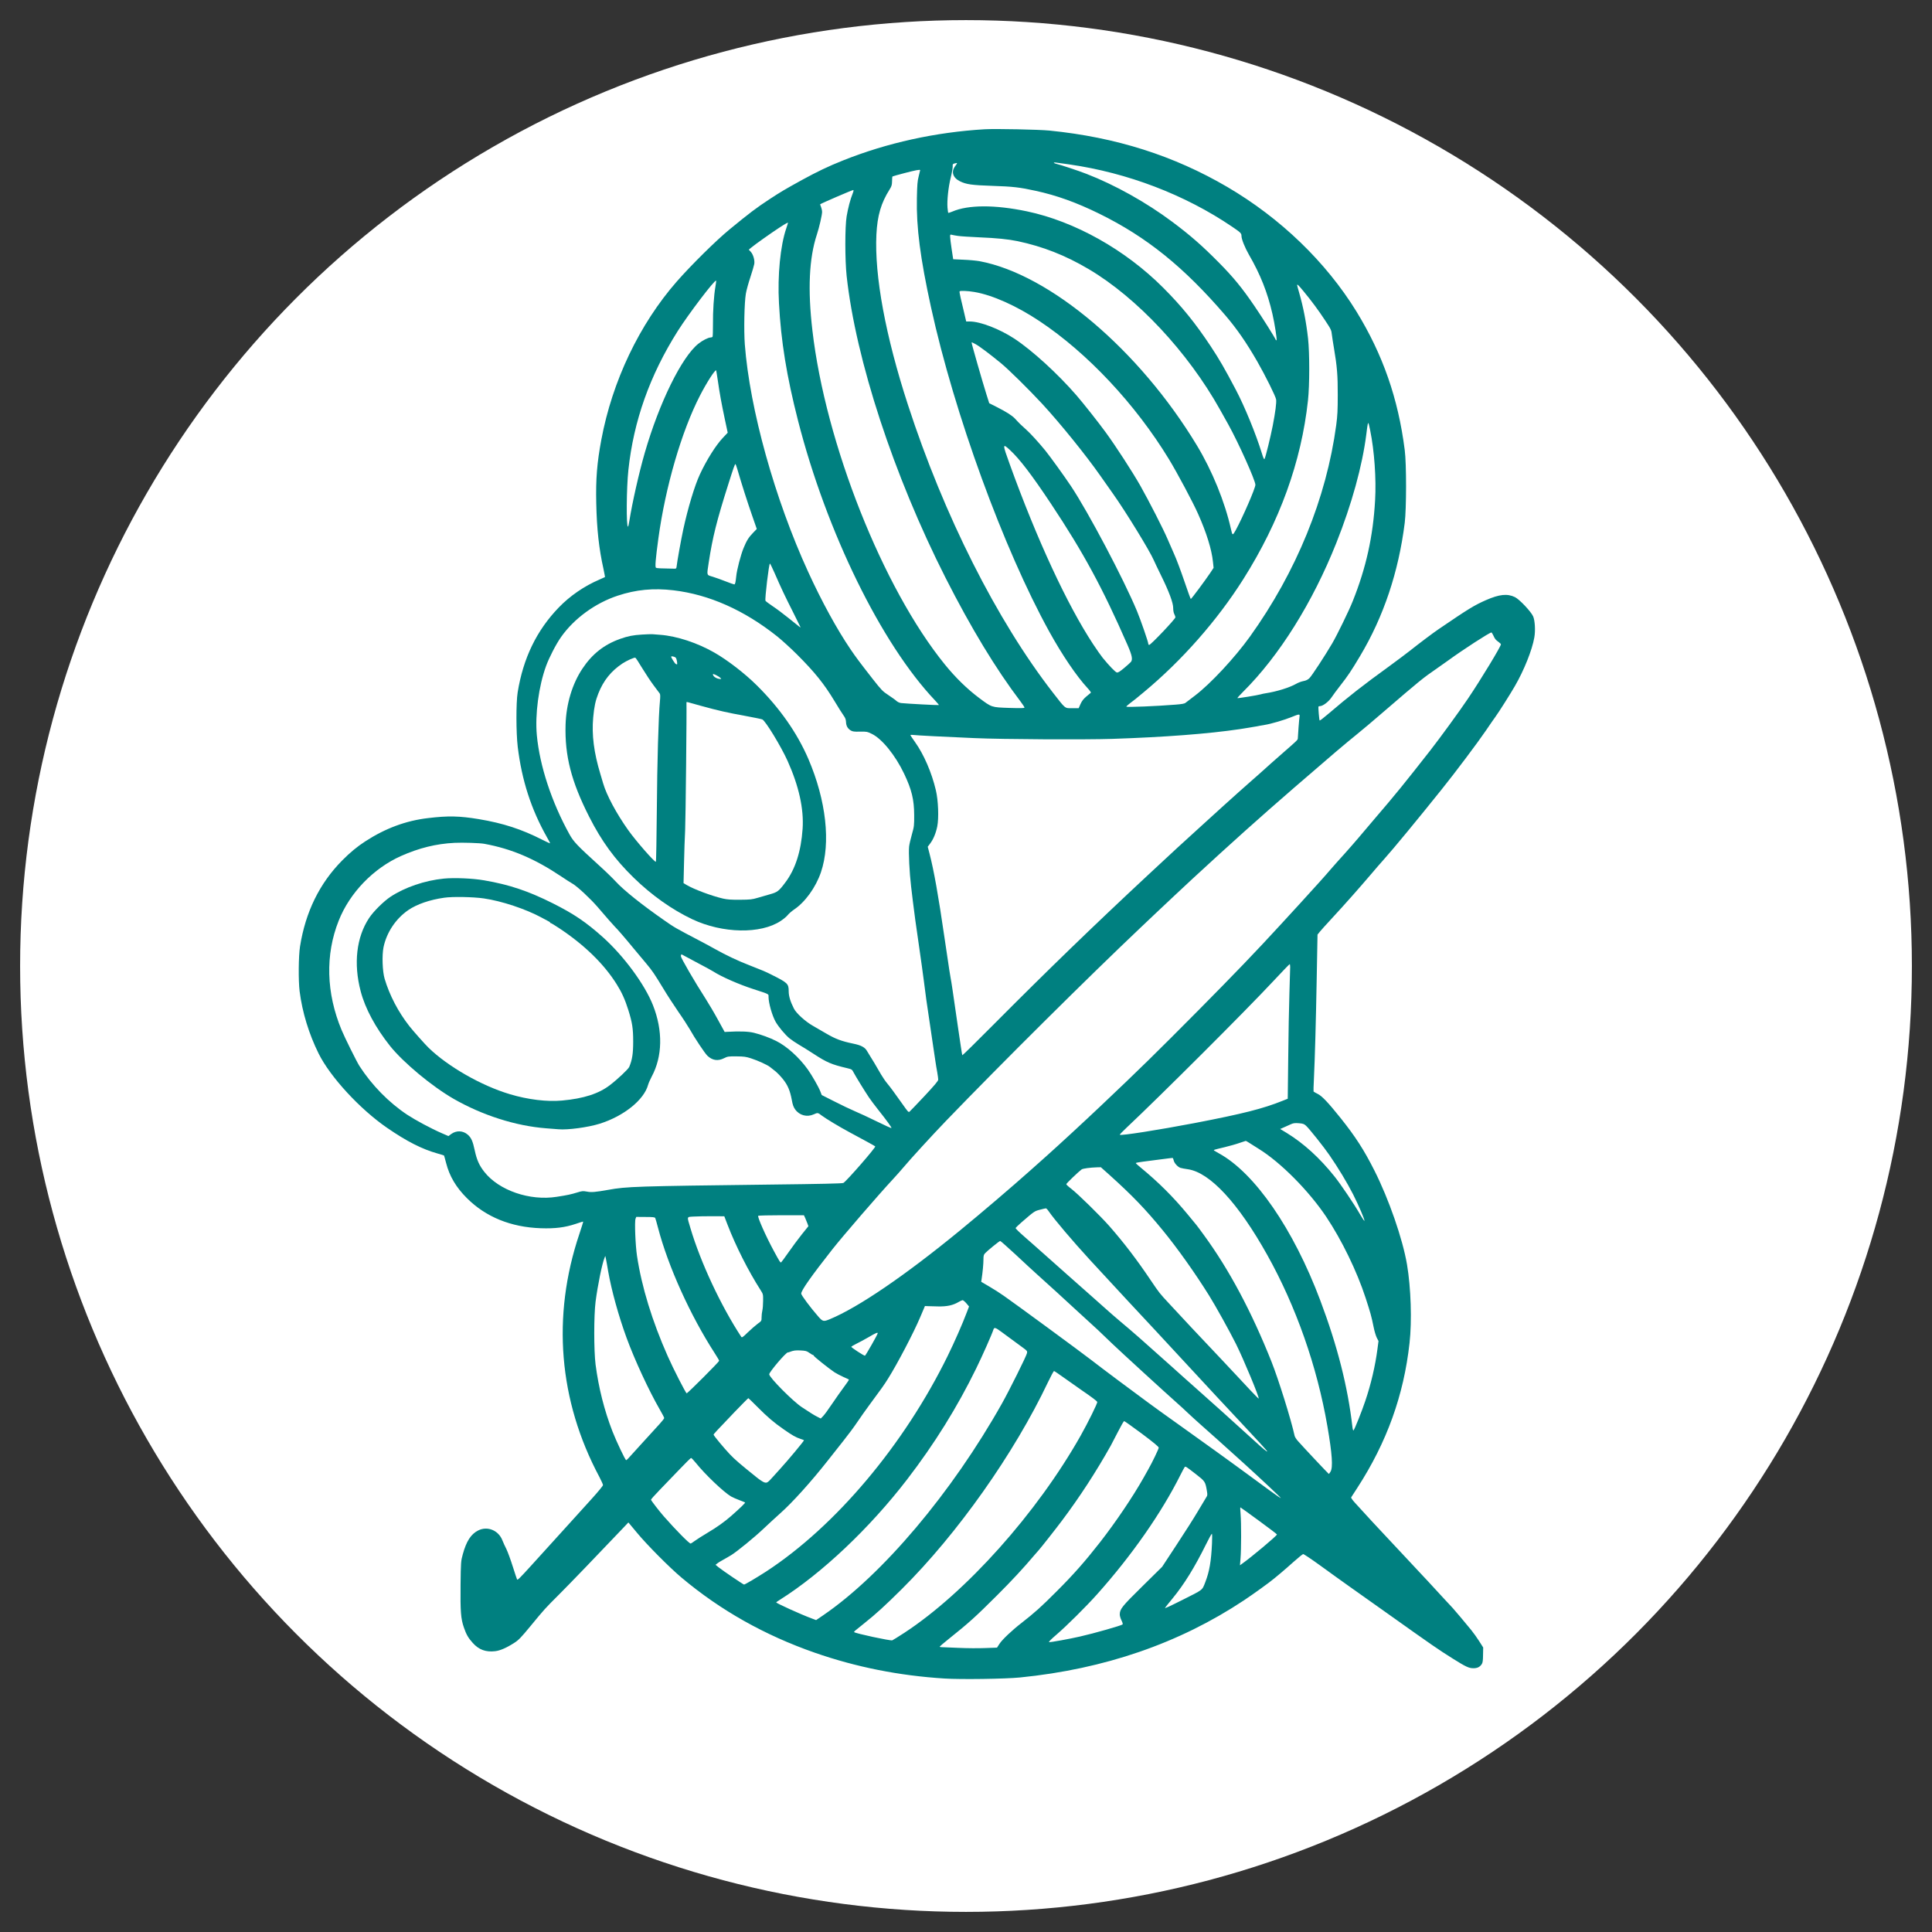 <?xml version="1.0" encoding="utf-8"?>
<svg xmlns="http://www.w3.org/2000/svg" viewBox="0 0 500 500" xmlns:bx="https://boxy-svg.com" width="500px" height="500px"><rect x="0" y="0" width="500" height="500" fill="#333333" stroke="none"/><defs><bx:export><bx:file format="svg" href="#object-0"/><bx:file format="svg" path="Untitled 2.svg"/></bx:export></defs><ellipse style="stroke: rgba(0, 0, 0, 0); paint-order: fill; fill: rgb(255, 255, 255);" cx="250" cy="250" rx="244.796" ry="244.796" id="object-0"/><g transform="matrix(0.018, 0, 0, -0.018, 28.975, 603.942)" fill="#008080" stroke="none" style=""><path d="M12550 31694 c-709 -42 -1408 -196 -2040 -449 -211 -84 -371 -161 -585 -278 -261 -144 -304 -170 -465 -275 -195 -128 -288 -198 -579 -437 -193 -158 -553 -514 -760 -750 -538 -615 -927 -1431 -1085 -2275 -62 -332 -81 -562 -73 -914 8 -372 39 -653 104 -944 13 -63 23 -115 21 -117 -1 -1 -37 -17 -78 -35 -220 -94 -426 -236 -586 -402 -319 -330 -512 -730 -591 -1221 -24 -151 -23 -578 1 -782 58 -480 193 -898 420 -1300 25 -44 46 -83 46 -87 0 -4 -51 19 -112 50 -298 152 -562 238 -913 297 -279 46 -442 50 -730 15 -318 -37 -614 -147 -902 -334 -115 -74 -220 -161 -333 -275 -326 -330 -527 -740 -606 -1236 -22 -138 -25 -491 -6 -645 39 -304 133 -612 273 -895 166 -335 593 -799 984 -1068 283 -195 503 -307 728 -370 49 -14 90 -26 91 -28 2 -2 15 -50 30 -107 48 -190 144 -352 300 -507 272 -271 632 -417 1061 -432 207 -7 349 11 504 63 56 20 104 34 106 32 2 -2 -23 -82 -55 -178 -398 -1183 -298 -2396 288 -3493 28 -54 52 -107 52 -117 0 -10 -73 -99 -162 -197 -89 -98 -223 -245 -297 -328 -75 -82 -197 -217 -272 -300 -75 -82 -212 -233 -304 -335 -159 -175 -191 -207 -200 -198 -2 2 -30 85 -61 183 -31 99 -73 214 -93 255 -21 41 -46 96 -56 122 -55 147 -216 214 -351 145 -103 -52 -169 -155 -220 -342 -27 -98 -28 -107 -32 -440 -4 -383 4 -487 48 -613 35 -102 63 -150 128 -222 87 -97 187 -134 321 -118 72 8 166 49 277 121 61 39 95 74 235 244 199 242 205 248 405 448 137 136 595 612 909 943 l90 95 120 -144 c144 -175 474 -507 645 -650 559 -470 1196 -828 1915 -1079 595 -207 1211 -330 1865 -371 234 -15 877 -6 1085 15 1215 121 2289 491 3220 1109 134 89 373 261 436 315 13 11 56 46 94 78 39 32 123 106 188 164 65 58 125 106 133 108 8 2 119 -72 247 -165 127 -93 315 -227 416 -299 101 -71 348 -246 550 -390 648 -461 726 -515 941 -650 183 -115 230 -137 292 -137 58 -1 95 17 123 60 13 20 17 51 18 132 l2 106 -57 90 c-32 50 -83 122 -115 161 -75 92 -245 295 -264 314 -8 8 -73 78 -144 155 -204 222 -253 275 -329 355 -39 41 -127 136 -196 210 -69 74 -199 214 -290 310 -150 160 -277 296 -447 484 -36 39 -60 73 -56 80 4 6 44 67 88 136 425 656 668 1331 751 2082 36 320 20 795 -36 1128 -63 371 -261 941 -470 1355 -149 295 -271 484 -483 750 -181 226 -270 320 -332 350 -30 15 -57 30 -59 34 -2 3 0 83 5 176 15 329 28 786 40 1430 l12 650 32 40 c18 22 90 103 162 180 71 77 143 156 160 175 17 19 85 96 152 170 66 74 178 203 248 285 70 83 164 191 208 240 126 140 484 574 821 995 193 240 520 675 639 850 54 80 115 168 135 195 49 67 217 332 280 442 132 227 249 520 280 699 18 99 9 247 -17 305 -31 69 -196 244 -261 276 -109 53 -223 42 -417 -43 -168 -74 -250 -124 -680 -417 -72 -48 -283 -207 -415 -312 -52 -41 -180 -137 -284 -213 -404 -293 -586 -436 -891 -696 -63 -54 -118 -96 -121 -93 -7 6 -22 190 -17 200 2 4 12 7 21 7 41 0 122 61 164 122 23 35 81 113 128 173 106 135 159 213 285 425 338 566 554 1210 642 1915 25 201 26 849 0 1047 -94 741 -315 1374 -695 1993 -439 712 -1091 1341 -1857 1790 -769 450 -1600 714 -2555 810 -148 15 -776 28 -930 19z m1210 -505 c841 -120 1669 -437 2345 -896 124 -84 135 -95 135 -134 0 -45 49 -167 107 -268 165 -285 267 -543 338 -852 32 -138 68 -370 59 -378 -4 -3 -9 -1 -11 5 -11 31 -197 327 -307 487 -174 256 -303 414 -509 622 -241 244 -410 392 -672 588 -373 279 -826 532 -1235 690 -118 46 -370 129 -427 142 -18 3 -35 11 -39 16 -6 10 -5 10 216 -22z m-1610 15 c0 -3 -12 -21 -26 -40 -61 -80 -35 -166 66 -217 92 -46 172 -57 470 -67 288 -9 394 -21 620 -71 304 -66 587 -168 915 -329 683 -336 1217 -767 1816 -1465 165 -194 300 -389 456 -660 117 -205 265 -502 271 -547 6 -48 -10 -175 -49 -378 -31 -158 -102 -450 -118 -477 -6 -11 -18 16 -40 88 -86 278 -247 670 -373 909 -164 311 -233 430 -360 623 -220 332 -416 575 -683 842 -547 548 -1272 954 -1961 1099 -459 96 -844 95 -1072 -4 -29 -12 -55 -20 -58 -18 -3 3 -7 37 -11 74 -8 104 12 294 47 435 17 69 29 141 28 159 -3 28 1 35 22 41 33 9 40 10 40 3z m-530 -98 c0 -3 -10 -42 -21 -88 -18 -68 -22 -123 -26 -313 -9 -420 48 -861 203 -1570 335 -1531 1044 -3475 1701 -4665 185 -335 391 -639 550 -811 31 -33 52 -63 47 -67 -5 -5 -34 -29 -65 -54 -41 -35 -63 -63 -83 -107 l-27 -61 -93 0 c-110 0 -91 -15 -278 225 -806 1038 -1567 2548 -2083 4135 -323 991 -483 1858 -454 2451 14 273 66 451 190 648 29 46 34 64 35 118 0 35 3 65 6 68 2 2 80 25 174 49 153 40 224 54 224 42z m-971 -338 c-33 -81 -66 -208 -86 -326 -25 -148 -25 -626 0 -857 131 -1205 678 -2872 1422 -4340 366 -721 722 -1309 1077 -1777 32 -42 58 -82 58 -89 0 -9 -50 -10 -217 -5 -261 9 -251 6 -436 144 -171 128 -340 293 -493 482 -890 1096 -1715 3177 -1903 4800 -69 589 -48 1040 64 1380 34 102 75 282 75 325 0 20 -7 52 -15 72 -8 20 -14 37 -13 38 21 16 458 204 475 205 9 0 6 -16 -8 -52z m-929 -421 c0 -2 -11 -37 -25 -78 -85 -247 -127 -677 -105 -1074 29 -550 110 -1048 274 -1690 410 -1602 1198 -3210 1970 -4023 32 -34 57 -64 55 -67 -5 -4 -463 20 -543 29 -23 3 -49 15 -65 29 -14 14 -67 52 -117 85 -84 55 -99 71 -225 231 -192 246 -241 312 -318 425 -196 288 -416 690 -611 1116 -480 1047 -840 2340 -911 3271 -15 203 -7 600 15 729 9 52 39 160 66 240 26 80 51 164 55 187 9 55 -16 139 -52 177 l-27 29 35 29 c56 47 286 210 404 287 99 64 125 78 125 68z m2440 -186 c36 -6 176 -15 311 -21 245 -10 415 -27 550 -55 363 -77 686 -203 1022 -402 693 -409 1426 -1193 1887 -2018 46 -83 101 -181 123 -220 148 -268 387 -801 387 -863 0 -49 -182 -467 -282 -651 -45 -81 -48 -80 -68 9 -88 395 -271 844 -492 1210 -827 1368 -2111 2457 -3123 2647 -44 8 -147 18 -230 21 l-150 7 -22 145 c-12 80 -22 160 -22 179 -1 30 1 33 22 28 12 -3 51 -11 87 -16z m-3484 -732 c-22 -126 -37 -353 -35 -541 0 -92 -2 -172 -6 -178 -3 -5 -16 -10 -28 -10 -33 0 -116 -42 -175 -89 -240 -191 -563 -847 -772 -1571 -82 -284 -180 -717 -221 -977 -7 -46 -16 -83 -20 -83 -26 0 -22 555 6 815 75 705 308 1361 708 1995 156 247 535 745 553 727 3 -2 -2 -42 -10 -88z m8456 -64 c114 -137 216 -276 313 -423 83 -126 88 -136 95 -205 5 -40 18 -124 29 -187 45 -265 56 -395 55 -675 0 -220 -4 -301 -22 -435 -141 -1050 -573 -2110 -1240 -3040 -219 -305 -566 -678 -791 -849 -62 -47 -123 -94 -135 -103 -15 -13 -54 -20 -146 -27 -270 -22 -695 -39 -706 -29 -2 3 21 25 53 49 32 24 67 51 78 60 11 9 65 54 120 99 546 453 1055 1030 1431 1625 523 828 834 1686 930 2570 24 220 24 681 1 892 -27 239 -68 449 -128 658 -16 55 -29 104 -29 108 0 18 21 -2 92 -88z m-4731 -11 c259 -44 605 -199 934 -418 690 -458 1382 -1197 1862 -1986 122 -201 344 -617 418 -784 123 -275 197 -515 215 -693 l9 -85 -51 -77 c-73 -108 -268 -371 -277 -371 -3 0 -46 118 -95 263 -49 144 -113 315 -143 380 -29 66 -72 162 -94 215 -63 148 -265 543 -394 772 -112 197 -354 571 -500 770 -105 144 -317 412 -419 530 -267 308 -632 642 -891 813 -212 139 -490 247 -641 247 l-52 0 -31 133 c-17 72 -39 168 -50 212 -10 44 -17 83 -14 88 7 12 114 8 214 -9z m16 -750 c57 -31 203 -141 363 -272 116 -96 396 -372 591 -582 264 -286 632 -741 841 -1040 52 -74 133 -190 181 -257 178 -250 528 -820 586 -955 10 -24 57 -122 104 -218 115 -233 176 -397 175 -470 0 -33 6 -69 16 -87 9 -18 16 -38 16 -46 0 -24 -354 -397 -377 -397 -7 0 -13 7 -13 16 0 26 -108 339 -162 469 -192 462 -701 1425 -951 1800 -99 148 -294 418 -368 510 -93 114 -214 247 -272 298 -70 62 -104 95 -163 160 -41 44 -127 99 -262 167 l-109 55 -41 130 c-59 188 -212 721 -212 740 0 9 8 6 57 -21z m-3707 -518 c28 -195 53 -331 101 -558 l42 -197 -69 -73 c-100 -105 -235 -319 -330 -524 -76 -162 -173 -485 -240 -794 -32 -149 -88 -459 -96 -535 -3 -27 -7 -30 -35 -29 -199 3 -250 6 -261 13 -16 10 -7 117 34 421 102 745 333 1540 599 2056 96 187 217 375 232 361 1 -2 12 -65 23 -141z m9380 -720 c60 -292 89 -697 71 -1006 -29 -519 -129 -970 -321 -1450 -55 -139 -223 -483 -295 -607 -103 -176 -295 -469 -328 -501 -23 -22 -48 -35 -86 -42 -29 -5 -77 -23 -106 -40 -95 -54 -279 -111 -435 -135 -25 -3 -58 -11 -75 -16 -44 -13 -328 -59 -334 -54 -2 3 35 44 83 92 519 516 998 1281 1339 2138 222 557 375 1112 432 1565 17 140 22 166 30 158 3 -2 14 -48 25 -102z m-5180 -283 c139 -128 316 -360 590 -772 468 -705 738 -1202 1101 -2031 66 -151 78 -211 48 -246 -8 -10 -51 -48 -97 -87 -64 -53 -88 -68 -105 -63 -21 5 -111 98 -203 211 -23 28 -84 115 -137 195 -373 567 -808 1504 -1201 2593 -104 287 -104 300 4 200z m-3919 -275 c61 -211 149 -485 211 -662 l69 -199 -54 -56 c-62 -63 -93 -113 -137 -221 -38 -92 -96 -312 -104 -400 -10 -95 -16 -120 -29 -120 -7 0 -61 19 -122 43 -60 24 -145 54 -187 67 -92 28 -87 12 -58 205 55 360 115 601 280 1120 78 247 95 295 105 295 2 0 14 -33 26 -72z m534 -1490 c96 -221 154 -343 267 -566 59 -117 108 -216 108 -218 0 -7 -7 -1 -176 135 -70 57 -172 133 -225 168 -54 36 -100 71 -103 78 -11 29 50 535 64 535 4 0 33 -60 65 -132z m-1451 -253 c512 -61 1016 -285 1491 -663 66 -53 195 -170 286 -261 254 -254 390 -423 539 -671 51 -85 108 -176 127 -202 27 -37 35 -59 37 -96 2 -57 24 -95 68 -122 27 -16 49 -19 133 -17 96 2 103 0 170 -32 147 -71 339 -309 465 -574 109 -230 143 -371 144 -592 1 -153 -1 -166 -33 -280 -19 -66 -37 -145 -40 -175 -9 -85 5 -375 29 -575 19 -161 27 -232 60 -480 5 -38 30 -212 55 -385 25 -173 57 -400 70 -505 13 -104 29 -221 34 -260 39 -269 84 -571 101 -685 11 -74 25 -164 30 -200 5 -36 16 -103 25 -150 8 -47 15 -96 15 -110 0 -19 -51 -79 -201 -240 -111 -118 -207 -218 -214 -223 -14 -7 -23 3 -97 108 -118 167 -178 248 -219 297 -27 32 -67 91 -90 130 -86 149 -125 214 -154 259 -16 25 -37 60 -47 77 -30 56 -85 86 -204 110 -163 34 -249 66 -375 139 -63 36 -154 89 -202 117 -109 62 -239 181 -272 247 -51 101 -75 179 -75 249 0 109 -14 122 -250 240 -85 43 -118 57 -320 136 -161 62 -333 144 -485 229 -55 31 -154 85 -220 119 -364 191 -366 192 -520 300 -320 223 -576 428 -689 551 -44 48 -154 155 -245 237 -310 282 -363 337 -422 443 -257 463 -429 986 -470 1425 -28 298 27 707 132 995 44 122 145 318 216 418 187 266 491 488 815 595 263 87 512 111 802 77z m11786 -647 c23 -52 35 -67 78 -97 17 -12 32 -27 32 -33 0 -30 -289 -507 -472 -778 -120 -179 -403 -567 -545 -749 -377 -481 -490 -621 -803 -986 -80 -93 -183 -215 -229 -270 -46 -54 -136 -158 -201 -230 -65 -71 -154 -171 -197 -221 -76 -90 -228 -258 -448 -499 -61 -66 -187 -203 -280 -305 -339 -370 -658 -702 -1171 -1220 -611 -616 -846 -847 -1404 -1375 -249 -236 -594 -554 -785 -725 -77 -68 -180 -161 -230 -205 -260 -232 -701 -609 -1015 -866 -786 -645 -1458 -1103 -1867 -1273 -92 -38 -103 -36 -167 37 -110 125 -246 307 -246 330 0 46 143 249 448 637 148 188 666 788 868 1005 56 61 124 137 151 170 94 113 414 463 618 675 797 827 2050 2071 2800 2781 60 57 155 147 210 199 142 134 424 399 539 505 543 501 962 877 1460 1308 579 501 706 608 898 764 101 82 211 175 406 343 476 410 549 470 722 588 41 28 122 86 180 127 218 159 591 400 623 404 4 1 16 -18 27 -41z m-2785 -1165 c-5 -29 -25 -282 -25 -315 0 -23 -5 -28 -200 -198 -160 -140 -209 -184 -350 -311 -47 -42 -103 -91 -125 -110 -39 -33 -307 -273 -395 -353 -25 -23 -169 -154 -320 -291 -283 -256 -382 -348 -770 -709 -792 -738 -1428 -1354 -2221 -2151 -240 -242 -440 -438 -443 -435 -3 3 -30 181 -61 395 -82 566 -93 644 -105 705 -6 30 -15 84 -20 120 -29 190 -51 340 -70 470 -88 606 -153 971 -216 1212 l-25 96 33 44 c47 61 84 150 104 248 24 121 15 373 -20 520 -60 255 -173 516 -301 695 -36 50 -65 94 -65 98 0 4 15 5 33 3 34 -6 478 -29 887 -46 405 -18 1594 -24 1985 -11 755 25 1381 73 1831 140 110 17 220 35 245 40 24 5 75 15 114 21 90 14 284 71 388 114 105 43 118 44 112 9z m-11720 -1833 c388 -71 722 -213 1103 -468 64 -43 140 -92 167 -107 67 -39 258 -217 359 -335 105 -124 236 -272 250 -285 23 -20 156 -174 263 -305 62 -74 144 -173 184 -220 88 -105 119 -151 247 -362 55 -92 153 -242 216 -334 64 -91 137 -205 164 -251 72 -129 216 -344 253 -380 72 -68 152 -80 240 -35 51 25 62 27 179 26 108 -1 136 -5 210 -29 99 -32 234 -94 270 -123 14 -11 48 -38 76 -60 28 -22 78 -74 111 -115 69 -86 103 -166 128 -302 12 -68 24 -100 48 -134 62 -86 170 -114 266 -71 57 26 61 26 113 -15 63 -47 258 -165 408 -245 211 -113 355 -192 364 -200 13 -12 -414 -502 -458 -526 -15 -8 -332 -15 -1031 -23 -1971 -24 -2082 -28 -2350 -76 -186 -33 -243 -38 -307 -25 -58 10 -69 9 -143 -14 -84 -26 -140 -38 -290 -61 -388 -62 -832 92 -1041 358 -74 94 -109 173 -138 309 -28 132 -50 182 -100 226 -69 60 -163 64 -238 10 l-40 -30 -97 42 c-154 67 -377 187 -496 265 -266 177 -509 425 -687 701 -39 61 -211 407 -257 518 -221 531 -236 1082 -41 1571 158 400 498 752 896 930 259 115 504 176 769 189 118 6 367 -2 430 -14z m2870 -1608 c17 -10 107 -58 200 -107 94 -49 193 -103 220 -120 120 -77 366 -185 575 -253 239 -78 220 -69 220 -112 0 -88 52 -270 102 -359 42 -73 137 -187 201 -239 29 -23 88 -63 132 -89 44 -25 138 -84 209 -130 194 -127 260 -155 484 -208 71 -17 73 -19 96 -64 26 -50 154 -259 219 -356 22 -33 81 -112 131 -175 129 -162 199 -260 193 -266 -3 -4 -97 39 -209 94 -112 55 -255 122 -318 148 -63 27 -196 90 -295 141 l-180 91 -21 54 c-25 64 -120 230 -179 313 -123 173 -304 336 -456 411 -94 47 -214 91 -319 117 -81 20 -205 24 -383 14 l-38 -2 -96 175 c-52 96 -132 231 -176 300 -159 247 -357 588 -357 614 0 31 5 32 45 8z m8715 -164 c0 -24 -5 -194 -11 -378 -6 -184 -14 -600 -17 -925 l-7 -590 -70 -28 c-285 -115 -574 -188 -1270 -322 -524 -100 -1060 -184 -1075 -168 -3 3 42 50 100 104 488 459 1714 1683 2100 2097 129 138 238 252 243 252 4 0 7 -19 7 -42z m229 -2282 c48 -45 255 -304 335 -421 127 -184 256 -398 341 -565 84 -166 168 -365 163 -381 -2 -5 -30 37 -63 93 -82 144 -279 435 -368 546 -214 268 -444 476 -685 624 l-96 58 55 24 c30 13 74 33 98 44 37 17 58 19 115 15 62 -5 75 -10 105 -37z m-818 -245 c24 -15 88 -55 141 -89 315 -196 715 -600 966 -974 223 -334 441 -782 566 -1165 70 -215 84 -264 116 -422 11 -57 32 -125 45 -152 l25 -48 -15 -113 c-31 -241 -94 -510 -175 -748 -50 -150 -153 -407 -169 -423 -6 -6 -12 14 -16 49 -66 577 -216 1166 -462 1819 -387 1029 -943 1834 -1458 2115 -33 18 -64 36 -69 40 -10 10 -5 11 154 49 69 17 163 43 210 60 47 16 88 30 91 30 3 1 25 -12 50 -28z m-1086 -252 c9 -41 59 -95 98 -108 18 -5 66 -15 107 -20 316 -46 724 -486 1141 -1233 413 -739 716 -1602 864 -2461 69 -400 82 -594 45 -654 -11 -18 -22 -33 -24 -33 -5 0 -388 408 -445 474 -23 26 -44 59 -47 74 -47 221 -233 816 -333 1067 -287 721 -610 1326 -973 1822 -109 149 -94 130 -234 298 -205 248 -419 461 -666 664 -43 35 -78 67 -78 71 0 4 46 13 103 20 56 7 174 22 262 34 88 12 163 21 167 19 3 -2 9 -17 13 -34z m-928 -205 c332 -299 521 -495 773 -803 208 -254 460 -608 664 -935 93 -149 292 -507 388 -699 106 -213 338 -770 325 -783 -2 -2 -55 51 -118 118 -63 68 -152 164 -199 213 -47 50 -148 157 -225 240 -77 82 -183 195 -236 250 -90 94 -247 262 -505 540 -145 156 -143 154 -267 337 -203 302 -386 541 -597 782 -132 149 -450 461 -547 536 -40 30 -72 60 -72 66 -1 11 178 182 221 213 20 13 122 27 225 30 l51 1 119 -106z m-869 -527 c86 -124 339 -422 591 -697 275 -299 854 -923 951 -1025 36 -38 205 -221 375 -405 383 -414 663 -716 860 -925 206 -219 365 -393 365 -400 0 -12 -60 37 -196 162 -261 238 -675 611 -854 768 -62 55 -211 187 -329 294 -415 372 -555 495 -736 646 -71 60 -177 152 -235 205 -58 53 -139 125 -180 160 -41 36 -194 171 -339 300 -145 129 -307 273 -360 320 -53 46 -105 93 -116 103 -11 11 -78 69 -148 130 -70 61 -126 116 -125 122 2 6 39 43 83 81 186 161 188 163 266 183 41 11 79 20 86 20 7 1 25 -18 41 -42z m-3499 -101 c10 -24 25 -60 32 -79 l12 -35 -95 -118 c-52 -66 -139 -182 -192 -259 -54 -77 -101 -141 -105 -143 -12 -4 -23 13 -106 167 -114 210 -239 492 -223 503 7 4 158 8 335 8 l322 0 20 -44z m-1119 -91 c118 -307 299 -666 476 -942 36 -57 37 -60 36 -153 0 -52 -5 -115 -11 -140 -6 -25 -11 -68 -11 -97 0 -52 0 -53 -57 -94 -32 -24 -95 -79 -141 -123 -67 -66 -84 -78 -93 -66 -291 442 -586 1071 -732 1565 -52 176 -57 159 48 166 50 3 168 5 264 5 l175 -1 46 -120z m-1039 95 c4 -8 22 -71 40 -140 145 -555 465 -1262 815 -1803 35 -54 64 -103 64 -110 0 -14 -452 -467 -467 -467 -12 0 -192 351 -273 535 -223 503 -374 995 -441 1440 -23 151 -37 496 -21 535 l10 26 132 -1 c108 0 134 -3 141 -15z m5183 -527 c116 -109 252 -234 301 -278 152 -136 423 -383 570 -520 77 -72 163 -150 190 -174 62 -54 161 -148 330 -311 116 -111 760 -701 933 -854 37 -32 103 -93 147 -135 44 -42 139 -128 210 -191 113 -99 262 -233 592 -531 246 -223 543 -502 539 -506 -2 -3 -71 44 -153 104 -81 60 -233 172 -338 248 -104 76 -212 155 -240 175 -52 39 -270 195 -700 503 -137 98 -270 193 -295 211 -25 18 -106 77 -180 131 -217 159 -669 496 -819 613 -151 117 -1103 816 -1259 924 -53 38 -148 98 -210 134 l-114 67 6 41 c15 99 26 216 26 278 0 55 4 71 23 91 34 37 206 177 218 177 6 0 106 -89 223 -197z m-5859 -243 c48 -273 148 -635 264 -953 116 -317 320 -757 475 -1026 36 -62 66 -119 66 -127 0 -7 -30 -46 -67 -86 -38 -41 -153 -168 -258 -283 -228 -253 -212 -235 -223 -235 -12 0 -139 267 -195 410 -118 303 -200 627 -244 965 -25 199 -25 701 0 900 31 239 94 548 129 633 l11 27 8 -35 c4 -19 20 -105 34 -190z m5149 -456 l39 -46 -33 -86 c-60 -160 -178 -429 -274 -624 -627 -1279 -1612 -2449 -2611 -3101 -135 -87 -303 -187 -317 -187 -11 0 -312 204 -366 248 l-44 36 23 18 c12 11 52 35 88 55 36 20 89 50 116 67 85 53 337 259 462 378 65 62 174 162 241 222 173 153 446 456 682 756 62 80 166 210 229 290 64 80 154 201 200 270 47 69 121 175 166 235 185 250 216 294 273 385 133 211 370 664 463 885 l68 160 33 -2 c18 -1 87 -3 153 -4 131 -3 218 16 300 65 22 13 47 24 55 25 8 0 33 -20 54 -45z m499 -407 c111 -82 256 -189 321 -236 54 -40 58 -45 52 -74 -8 -41 -254 -535 -359 -722 -720 -1282 -1720 -2466 -2573 -3048 l-100 -68 -69 26 c-158 59 -505 217 -505 229 0 2 24 19 53 37 604 380 1292 1031 1830 1731 395 514 721 1039 993 1596 85 173 231 501 248 560 11 33 30 28 109 -31z m-1773 -23 c0 -17 -175 -324 -184 -324 -16 0 -196 117 -196 128 0 4 32 24 71 43 39 19 119 62 178 96 98 58 131 72 131 57z m-983 -283 c24 -17 48 -31 53 -31 6 0 10 -4 10 -9 0 -12 225 -191 300 -240 30 -19 88 -49 128 -67 40 -17 75 -34 78 -37 3 -2 -28 -49 -69 -103 -41 -55 -118 -164 -172 -244 -53 -80 -112 -160 -131 -179 l-33 -34 -53 27 c-52 27 -85 48 -220 137 -129 85 -468 427 -468 472 0 33 244 320 269 315 3 -1 13 1 21 5 60 23 85 26 159 23 74 -4 89 -7 128 -35z m3670 -364 c78 -56 186 -132 240 -169 153 -105 224 -158 229 -173 6 -15 -133 -297 -239 -485 -629 -1114 -1649 -2254 -2533 -2833 -88 -57 -166 -106 -175 -109 -25 -9 -530 99 -548 118 -6 6 3 14 144 126 171 136 301 255 541 493 802 797 1616 1950 2104 2979 41 86 79 156 85 156 5 0 74 -47 152 -103z m-4417 -413 c144 -145 234 -222 376 -321 127 -89 176 -116 242 -138 28 -9 52 -18 52 -20 0 -12 -235 -294 -346 -415 -22 -25 -65 -72 -95 -105 -82 -92 -92 -99 -134 -84 -19 7 -66 38 -104 69 -237 190 -316 258 -387 333 -86 91 -234 269 -234 282 0 9 37 49 304 328 104 108 192 197 196 197 3 0 61 -57 130 -126z m5528 -385 c169 -127 242 -187 242 -201 0 -18 -91 -208 -148 -308 -13 -25 -45 -81 -70 -125 -156 -276 -399 -636 -629 -931 -211 -270 -381 -463 -623 -704 -221 -222 -311 -302 -500 -450 -141 -109 -281 -242 -320 -303 l-35 -54 -170 -6 c-93 -4 -269 -3 -390 3 -121 5 -230 9 -243 10 -13 0 -22 4 -20 9 2 4 53 48 113 96 316 253 398 328 711 640 209 208 383 396 534 575 30 36 61 71 68 78 26 28 242 302 328 417 259 345 493 705 706 1085 14 25 60 114 103 198 42 83 82 152 88 152 7 0 121 -82 255 -181z m-6412 -421 c130 -163 401 -421 506 -482 24 -13 77 -37 118 -52 41 -15 78 -30 83 -34 6 -5 -64 -74 -198 -192 -98 -86 -210 -166 -341 -243 -77 -46 -162 -100 -187 -119 -26 -20 -52 -36 -58 -36 -20 0 -212 194 -384 390 -65 74 -185 229 -185 240 0 6 55 68 123 138 68 70 195 202 283 294 87 92 164 167 170 168 7 0 38 -33 70 -72z m7189 -161 c131 -102 135 -107 157 -237 11 -63 10 -67 -14 -105 -14 -22 -68 -112 -120 -200 -52 -89 -188 -302 -302 -475 l-207 -315 -284 -280 c-297 -292 -324 -327 -325 -406 0 -19 11 -58 25 -85 13 -26 21 -52 16 -57 -16 -16 -407 -128 -616 -175 -142 -33 -424 -84 -441 -80 -11 2 28 41 107 109 147 126 427 404 583 579 499 558 927 1172 1201 1721 26 52 52 100 57 106 13 16 14 15 163 -100z m904 -668 c144 -105 261 -194 261 -199 0 -18 -365 -324 -499 -419 l-33 -24 8 99 c11 125 12 508 1 637 -5 53 -6 97 -3 97 3 0 122 -86 265 -191z m-673 -327 c-12 -259 -37 -405 -97 -559 -47 -119 -24 -101 -328 -254 -189 -95 -251 -123 -251 -115 0 3 48 62 106 133 168 204 318 446 484 781 41 84 79 152 84 152 5 0 6 -58 2 -138z" fill="#008080"/><path d="M7624 24429 c-133 -8 -202 -22 -314 -61 -233 -82 -405 -218 -545 -428 -147 -220 -234 -509 -243 -807 -13 -446 82 -817 339 -1323 180 -355 369 -613 641 -878 259 -252 548 -457 841 -596 435 -206 986 -216 1273 -24 41 27 86 65 101 85 15 19 54 53 87 76 162 108 314 319 389 537 144 421 76 1033 -180 1630 -161 374 -413 734 -743 1060 -170 169 -419 361 -606 468 -245 141 -542 239 -779 257 -44 3 -96 7 -115 9 -19 1 -85 -1 -146 -5z m482 -333 c14 -13 28 -96 17 -96 -5 0 -13 4 -19 8 -14 9 -64 89 -64 102 0 13 50 2 66 -14z m-481 -152 c50 -82 124 -194 165 -248 41 -54 80 -106 86 -115 8 -11 9 -43 3 -106 -21 -217 -40 -886 -45 -1570 -4 -407 -9 -741 -14 -743 -19 -7 -284 296 -396 453 -170 239 -313 505 -362 675 -6 19 -24 80 -40 135 -93 307 -125 561 -103 810 14 155 33 244 73 344 74 189 185 326 349 435 60 39 167 88 184 82 6 -1 51 -70 100 -152z m1125 -140 c12 -12 12 -14 0 -14 -53 0 -109 35 -110 68 0 14 79 -25 110 -54z m-285 -399 c249 -69 388 -100 637 -145 123 -23 234 -45 248 -51 44 -17 270 -388 364 -597 163 -363 235 -689 216 -975 -22 -325 -105 -583 -249 -773 -92 -123 -113 -139 -216 -168 -49 -13 -130 -37 -180 -52 -81 -24 -106 -27 -255 -28 -128 -1 -183 3 -245 17 -163 38 -415 132 -522 195 l-45 27 7 290 c3 160 11 371 16 470 7 129 24 1754 19 1839 0 4 8 6 18 3 9 -2 94 -26 187 -52z" fill="#008080"/><path d="M4770 20920 c-272 -27 -561 -126 -765 -261 -99 -66 -245 -210 -308 -306 -182 -274 -226 -655 -121 -1053 65 -249 214 -524 422 -786 192 -240 605 -583 917 -762 413 -236 890 -388 1325 -422 74 -6 155 -12 180 -14 131 -12 424 27 593 80 347 109 638 343 696 561 7 24 30 76 51 116 156 290 163 660 19 1025 -119 302 -420 709 -720 979 -244 218 -417 335 -719 487 -355 178 -627 269 -988 331 -164 29 -433 40 -582 25z m577 -285 c256 -37 602 -152 831 -276 43 -23 87 -47 99 -53 13 -6 23 -14 23 -18 0 -5 5 -8 10 -8 6 0 58 -32 117 -71 366 -242 648 -517 831 -810 73 -116 119 -219 166 -368 57 -182 70 -264 70 -456 0 -172 -14 -261 -57 -363 -13 -31 -166 -176 -276 -260 -160 -124 -379 -195 -690 -223 -215 -20 -489 13 -749 91 -408 121 -893 398 -1172 670 -47 45 -224 245 -271 305 -163 207 -288 447 -359 686 -31 106 -39 333 -16 450 44 214 177 414 359 538 122 83 307 147 513 176 120 18 419 12 571 -10z" fill="#008080"/></g></svg>